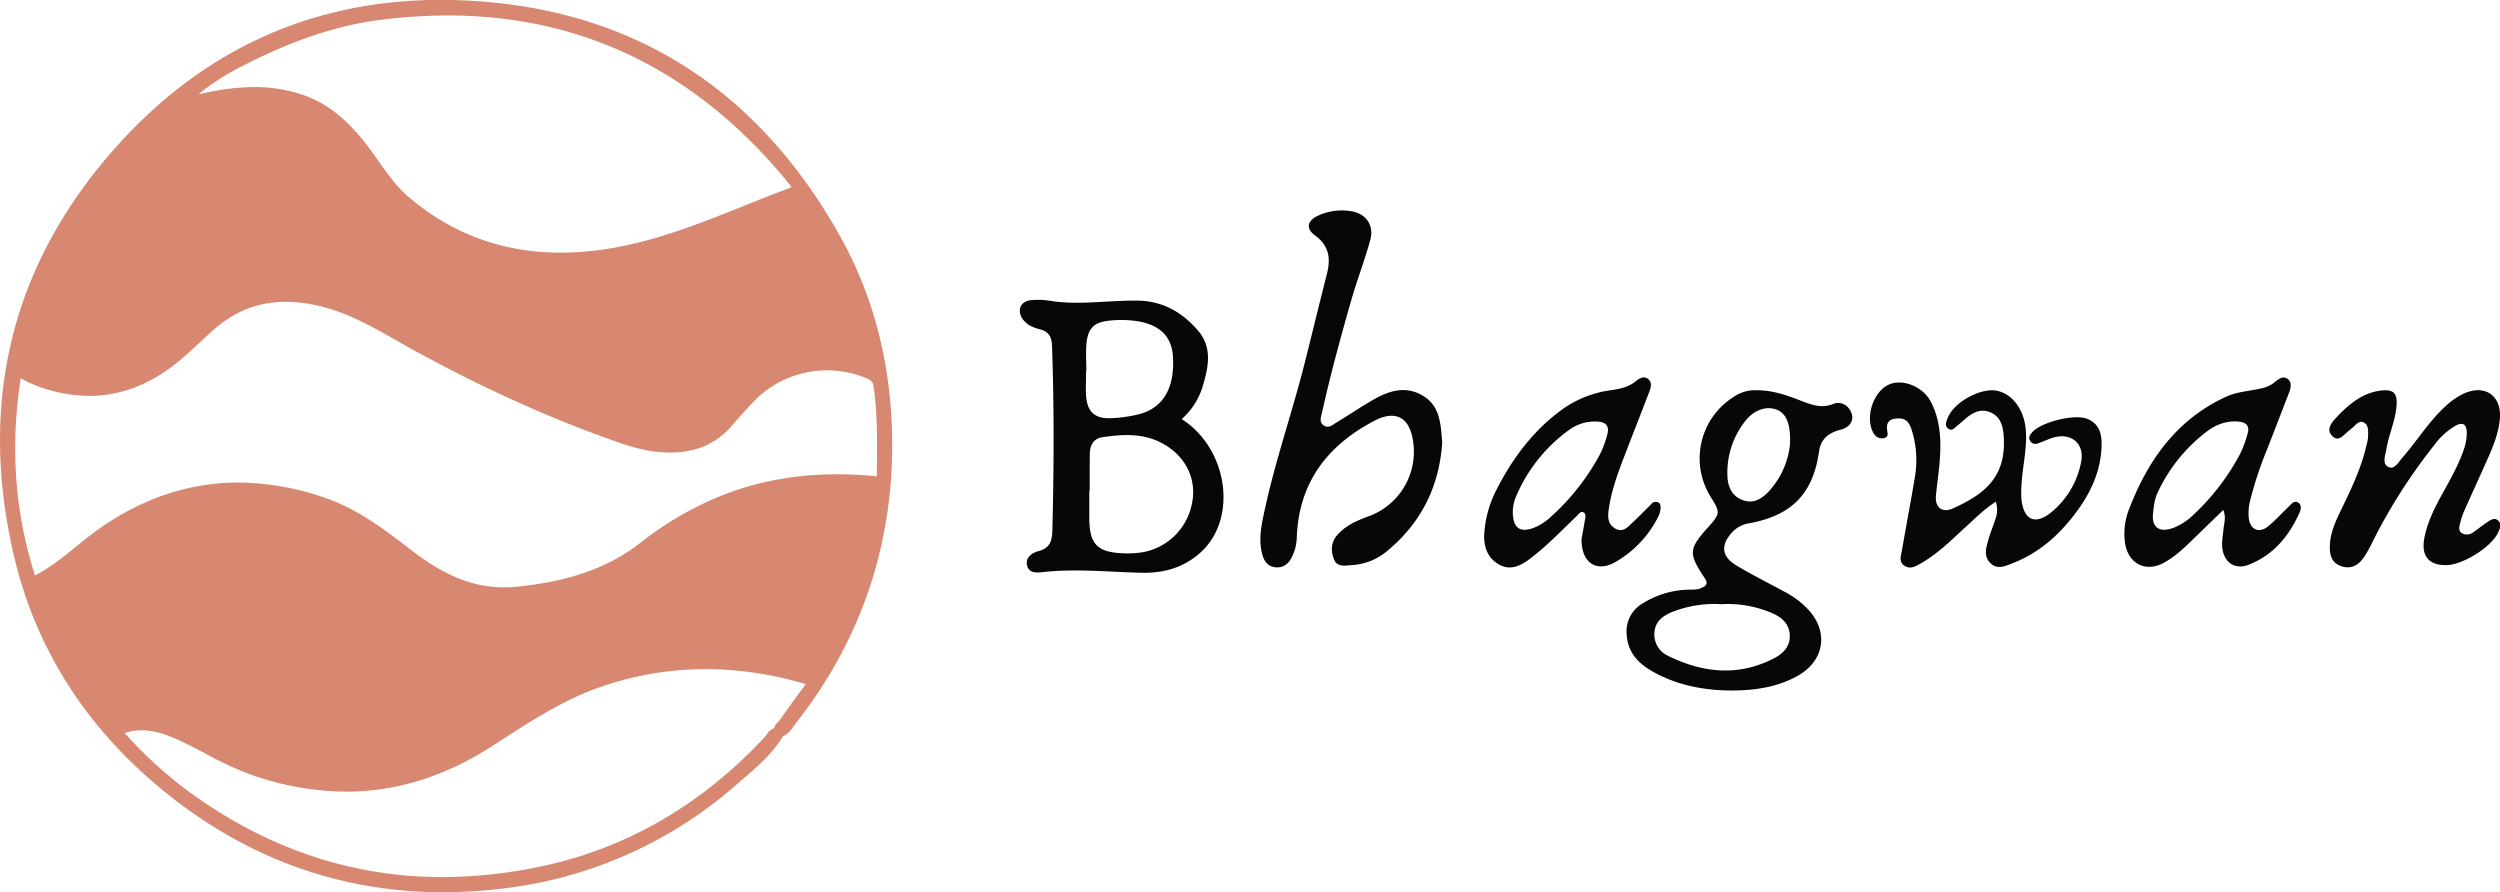 <svg id="Lager_1" data-name="Lager 1" xmlns="http://www.w3.org/2000/svg" viewBox="0 0 1029.18 367.33"><defs><style>.cls-1{fill:#d88871;}.cls-2{fill:#070707;}</style></defs><title>bhagwan-logo</title><path class="cls-1" d="M295.7,539.67c-44.76,0-85.26-15.51-120.38-46.1-29.17-25.4-48.2-56.68-56.58-93-14.84-64.31-.13-121.31,43.73-169.43,35.59-39,80.07-58.84,132.2-58.84,2.48,0,5,0,7.51.14,69.67,2.54,122.55,35.45,157.18,97.84,13.14,23.67,20.19,50.51,21,79.76,1.19,44.69-12.12,85.07-39.56,120-0.3.38-.58,0.78-0.87,1.18a11.84,11.84,0,0,1-4.52,4.33c-4.31,7.09-10.47,12.4-16.44,17.53l-2.38,2.05a176.9,176.9,0,0,1-99.82,43.38A206.44,206.44,0,0,1,295.7,539.67Zm-131.31-65.5,0.54,0.54c0.27,0.26.53,0.51,0.78,0.78A174.83,174.83,0,0,0,189,496.83c32.39,24.28,68.12,36.59,106.18,36.59h0A198.11,198.11,0,0,0,336,529c35.08-7.41,66.06-25.37,92.08-53.36a8.59,8.59,0,0,0,.63-0.83,6.45,6.45,0,0,1,3.08-2.71,5.47,5.47,0,0,1,1.6-2.46,5.41,5.41,0,0,0,.5-0.53l0.57-.8c3.14-4.41,6.39-9,9.71-13.38a11,11,0,0,0,.63-0.91,8.22,8.22,0,0,0-1-.33,144.51,144.51,0,0,0-40.1-5.89,132.76,132.76,0,0,0-43.54,7.42c-14.75,5.11-28,13.7-40.9,22l-4.11,2.65c-19,12.19-39,18.38-59.54,18.38a119,119,0,0,1-39.54-7.14,138.63,138.63,0,0,1-18.24-8.48c-4.2-2.21-8.54-4.49-12.95-6.38C179.7,474,175.42,473,171.42,473A21.23,21.23,0,0,0,164.39,474.17ZM211.21,371a110.63,110.63,0,0,1,36.11,6.42c13.24,4.58,24.3,13.07,35,21.29L282.7,399c13.64,10.47,25.35,15.15,38,15.15,1.57,0,3.17-.08,4.76-0.23,22.09-2.11,38.54-8,51.75-18.46a134.14,134.14,0,0,1,23.55-14.86c17.56-8.75,36.24-13,57.1-13,4.81,0,9.8.24,14.83,0.71l0.81,0.09,0.59,0.07c0-.11,0-0.24,0-0.4l0-1.55c0.17-11.53.36-23.45-1.31-35a3.62,3.62,0,0,0-2.5-3.25,41.9,41.9,0,0,0-46.9,9.4c-3,3.19-6,6.53-9,10a30.75,30.75,0,0,1-19.67,10.6,42.23,42.23,0,0,1-5.8.4c-8.18,0-15.72-2.26-22-4.48-29.07-10.22-58-23.43-88.32-40.39L275.48,312c-8.72-4.91-17.74-10-27.52-12.79a62.31,62.31,0,0,0-17.11-2.61c-11.54,0-21.49,4-30.41,12.08q-2,1.8-3.94,3.62c-2.57,2.37-5.22,4.83-7.91,7.18-12,10.53-25.07,15.86-38.73,15.86a62.18,62.18,0,0,1-22.65-4.56,47.23,47.23,0,0,1-5.38-2.65l-0.15-.08c-4.39,28.35-2.47,55,5.87,81.19,6.17-3.16,11.52-7.5,16.71-11.71,2.59-2.1,5.27-4.27,8-6.28C170.69,377.81,190.52,371,211.21,371Zm6.42-162.81a62.28,62.28,0,0,1,19,2.81c14.34,4.51,23.47,15.22,30.51,25.1l1.49,2.1c3.81,5.39,7.75,11,12.75,15.24,17.79,15.21,38.84,22.92,62.56,22.92a127.38,127.38,0,0,0,22.83-2.17c18.46-3.38,36.23-10.51,53.42-17.41,5.85-2.35,11.91-4.78,17.91-7a5.19,5.19,0,0,0,.86-0.4,9.06,9.06,0,0,0-.84-1.17c-37.4-46.11-84.68-69.49-140.51-69.49a223.18,223.18,0,0,0-28,1.83c-18,2.29-36.73,8.6-57.24,19.28a95.76,95.76,0,0,0-17.48,11.29c0.94-.17,1.87-0.34,2.79-0.54A94.37,94.37,0,0,1,217.63,208.2Z" transform="translate(-113.14 -172.35)"/><path class="cls-1" d="M434,474c-4.69,8-11.93,13.75-18.77,19.7a174.68,174.68,0,0,1-98.72,42.9C263.64,542,216.78,527,176.63,492.07c-28.31-24.66-47.49-55.27-55.94-91.9-14.59-63.2-.56-119.56,43.26-167.63,36.92-40.5,83.9-60,138.16-58.05,69.58,2.53,121.7,35.92,155.5,96.82,13.5,24.32,20,50.78,20.72,78.84,1.18,44.43-11.77,83.88-39.13,118.73-1.5,1.9-2.66,4.26-5.21,5.16-1-1.86.71-2.64,1.5-3.75,3.38-4.74,6.75-9.49,10.25-14.14,1.72-2.28,2-3.41-1.38-4.37-28.47-8.23-56.75-8.18-84.85,1.56-16.53,5.73-30.88,15.52-45.44,24.87-30.66,19.71-63,23.13-97.34,11-10.92-3.85-20.52-10.29-31.06-14.81-7.86-3.36-15.82-5-24.09-1.28,0.34,1.79,1.67,2.64,2.66,3.71a176.92,176.92,0,0,0,23.51,21.58c44.62,33.44,94.37,44,148.63,32.53,36.76-7.77,67.58-26.47,93.13-54C430.72,475.72,431.45,473.35,434,474ZM126.36,412c10.49-4.77,18.26-12.73,27.1-19.17,28.7-20.91,59.87-25.05,93.2-13.52,13.09,4.53,24,12.94,34.81,21.28,13,10,27,17,44.13,15.32,19.22-1.84,37.31-6.6,52.8-18.89a131.51,131.51,0,0,1,23.2-14.63c22.41-11.17,46.16-14.4,70.86-12.1,1.91,0.18,3.56.86,3.61-2.2,0.18-12.32.46-24.64-1.3-36.9a5.6,5.6,0,0,0-3.69-4.8,43.83,43.83,0,0,0-49.14,9.86c-3.1,3.26-6.07,6.64-9,10a28.9,28.9,0,0,1-18.44,9.94c-9.4,1.31-18.29-1-26.88-4a565.3,565.3,0,0,1-88-40.25c-10-5.6-19.9-11.51-31.07-14.72-18.19-5.23-34.93-3.29-49.42,9.91-3.94,3.59-7.81,7.26-11.82,10.77-17.6,15.39-37.32,19.58-59.34,10.95-2.58-1-5-2.51-7.79-4C115.14,354.68,116.9,383.48,126.36,412Zm62.19-197.85c3.16-.54,6.35-1,9.48-1.65,12.69-2.75,25.36-3.56,38,.4,13.1,4.12,21.83,13.61,29.48,24.35,4.45,6.24,8.72,12.7,14.56,17.7,25.4,21.7,55.21,27,87.05,21.2,25-4.57,48-15.66,71.67-24.53,3.23-1.21,2.53-2.65.87-4.7q-66.16-81.57-170.34-68.39c-20.49,2.61-39.66,10-57.91,19.49C203.19,202.3,195.34,207.27,188.55,214.16Z" transform="translate(-113.14 -172.35)"/><path class="cls-2" d="M599.63,344.87c19,12.17,23,40.54,8.21,54.49-6.95,6.55-15.49,9-24.72,8.78-13.46-.31-26.89-1.75-40.38-0.3-2.54.27-5.91,0.71-6.76-2.62s2-5.31,4.73-6c4.83-1.34,5.56-4.31,5.67-8.85,0.62-25.15.74-50.29-.14-75.44-0.14-4-1.32-6.08-5.16-7.06-2.55-.65-5.08-1.69-6.78-3.95-2.7-3.59-1.18-7.56,3.27-8a31.11,31.11,0,0,1,8,.29c12,1.86,23.93-.27,35.9-0.1,10.4,0.15,18.58,4.89,25,12.51,5.87,6.94,4.11,15,1.8,22.78A29.61,29.61,0,0,1,599.63,344.87Zm-37.9,29.55h-0.16q0,5.48,0,11c0,11,3.26,14.39,14.44,14.73a39.26,39.26,0,0,0,7-.38,25.15,25.15,0,0,0,20.72-19.62c2.17-9.44-1.61-18.55-10.08-24.09s-17.66-5.1-26.92-3.67c-3.21.49-4.93,3.2-4.94,6.62C561.72,364.13,561.73,369.28,561.73,374.43Zm-1.36-49.31h-0.13c0,3.32-.18,6.66,0,10,0.45,7,3.78,9.8,10.71,9.37a56.17,56.17,0,0,0,11.3-1.66c9.74-2.66,14.46-10.66,13.78-23.48-0.44-8.39-5.33-13.39-15.14-14.84a45,45,0,0,0-11.42-.11c-6,.67-8.45,3.21-9.06,9.3C560.06,317.44,560.37,321.29,560.37,325.12Z" transform="translate(-113.14 -172.35)"/><path class="cls-2" d="M706.86,354.62c-1.2,17.8-8.53,32.91-22.64,44.54A24.79,24.79,0,0,1,669.63,405c-2.73.15-6.08,1-7.38-2.5s-1.17-6.94,1.41-9.89c3.4-3.89,7.94-5.9,12.68-7.63a28.27,28.27,0,0,0,18.52-31c-1.4-9.77-7.11-13-15.87-8.43-19.42,10.12-31.19,25.51-32,48.07a19.09,19.09,0,0,1-2.3,8.59c-1.39,2.54-3.54,4-6.54,3.67s-4.51-2.31-5.32-5.16c-1.75-6.21-.37-12.28.91-18.25,4.46-20.81,11.57-40.9,16.72-61.53,3-11.92,5.89-23.86,8.92-35.78,1.61-6.33,1-11.61-4.87-15.87-4-2.9-3.15-6.21,1.42-8.25a23.47,23.47,0,0,1,13.66-1.71c5.89,1,9.28,5.74,7.67,11.73-2.24,8.32-5.41,16.38-7.78,24.67-4.38,15.32-8.62,30.69-12.05,46.27-0.42,1.9-1.4,4.06.65,5.49s3.78-.34,5.4-1.31c4.7-2.82,9.26-5.9,14-8.69,6.65-3.94,13.66-6.66,21.12-2.41S706.23,346.85,706.86,354.62Z" transform="translate(-113.14 -172.35)"/><path class="cls-2" d="M836.27,333c6.85,0,12.51,2.11,18.07,4.24,4.41,1.69,8.47,3.35,13.31,1.47a5.43,5.43,0,0,1,6.4,1.5c3,3.64,1.78,7.7-3.08,9s-8.17,3.5-9,9.11c-2.46,17.29-11.24,26.21-28.62,29.44a11.92,11.92,0,0,0-6.91,3.47c-5,5.32-4.75,10.11,1.45,13.85,6.53,3.94,13.39,7.34,20.12,11a36.25,36.25,0,0,1,9.51,7.18c8.52,9.17,6.69,21.09-4.24,27.26-8.21,4.63-17.3,6-26.46,6.09-10.7.07-21.23-1.68-30.94-6.53-6.92-3.46-12.67-8-13.09-16.71a13.21,13.21,0,0,1,6.53-12.58,37.21,37.21,0,0,1,18.83-5.69c1.82-.08,3.66.12,5.4-0.69,1.92-.9,2.94-1.68,1.36-4.07-6.82-10.29-6.61-11.95,1.55-21.1,4.88-5.47,4.91-5.95,1-12.22a29.87,29.87,0,0,1,9.19-41.15A15.42,15.42,0,0,1,836.27,333Zm-14.41,88.09a47.06,47.06,0,0,0-20.52,3.28c-3.63,1.53-6.76,3.77-7.1,8.21a9.66,9.66,0,0,0,5.66,9.8c14.29,7,28.87,8.55,43.51,1,3.87-2,6.84-5,6.52-9.78s-3.62-7.32-7.62-9A45.93,45.93,0,0,0,821.86,421.08ZM850,355.65c0.49-8.82-1.59-13.18-5.43-14.65-4.2-1.61-9.18,0-12.78,4.47a34,34,0,0,0-7.53,22.19c0,4.63,1.61,9,6.64,10.69,4.61,1.5,8.09-1.07,10.88-4.25A33.67,33.67,0,0,0,850,355.65Z" transform="translate(-113.14 -172.35)"/><path class="cls-2" d="M934.76,378.9c-4.73,3-8.31,6.67-12.08,10.1-5.91,5.38-11.53,11.11-18.53,15.13-2.13,1.23-4.51,2.79-7,1.12s-1.39-4.29-1-6.47c1.7-10.15,3.71-20.26,5.35-30.42a41,41,0,0,0-1.29-18.75c-0.8-2.6-1.94-5-5.33-5-3.05,0-5.32.86-4.88,4.58,0.18,1.47.82,3.18-1.42,3.54s-3.7-.85-4.62-2.93c-2.82-6.4.52-16.16,6.59-19.05,5.55-2.65,14.06.55,17.41,6.9,4,7.62,4.36,15.95,3.72,24.32-0.37,4.8-1.11,9.58-1.57,14.38s2.46,7.28,6.78,5.38c14.34-6.31,22.3-13.91,21.1-30.08-0.29-3.89-1.27-7.71-5.31-9.49s-7.41,0-10.48,2.6c-1,.86-2,1.78-3,2.58-1.25.95-2.47,2.87-4.22,1.31-1.5-1.34-.43-3.23.17-4.67,2.53-6,12.87-11.75,19.4-10.87s11.62,7.32,12.48,15.51-1.45,16.19-1.75,24.32a33.29,33.29,0,0,0,.09,5.45c1.05,8.19,5.78,10.15,12.26,4.82a35.24,35.24,0,0,0,12.24-20.62c1.57-7.66-4.2-12.43-11.75-10-2.05.66-4,1.62-6.06,2.29A2.44,2.44,0,0,1,949,354c-0.94-1.41-.3-2.48.6-3.55,3.69-4.36,17.62-7.84,22.88-5.64s6,6.73,5.81,11.6c-0.42,10-4.39,18.6-10.23,26.54-7,9.44-15.35,17-26.44,21.28-3,1.16-6.33,2.86-9.26-.24-2.73-2.89-1.54-6.26-.67-9.43,0.79-2.88,2-5.65,2.89-8.48A10.85,10.85,0,0,0,934.76,378.9Z" transform="translate(-113.14 -172.35)"/><path class="cls-2" d="M1120.11,405c-7.25.07-10.38-3.89-8.88-11.46,1.35-6.77,4.52-12.82,7.84-18.78,3.07-5.52,6.15-11,8.23-17a21.33,21.33,0,0,0,1.34-7.32c-0.06-3.39-1.61-4.55-4.79-2.75a29,29,0,0,0-8.43,7.69,227.61,227.61,0,0,0-25.69,40.27,49,49,0,0,1-3.41,6.07c-2.25,3.31-5.28,5.12-9.4,3.7-4.33-1.5-4.83-5.29-4.62-9,0.27-4.69,2.11-9,4.16-13.23,4.35-9,8.73-17.91,10.93-27.71a16.1,16.1,0,0,0,.59-2.93c0.07-2.3.46-5.14-1.77-6.31-2-1-3.47,1.35-5,2.51-0.27.2-.49,0.46-0.76,0.64-2.19,1.48-4.3,5.22-7.08,2.56-3-2.86-.09-6,2-8.19,5-5.21,10.55-9.8,18.08-10.63,5.13-.57,6.67,1.15,6.28,6.3-0.48,6.18-3.21,11.85-4.2,17.91-0.42,2.56-1.87,6,.91,7.29,2.45,1.15,4.16-2.13,5.73-3.92,6.13-7,11-15.08,18-21.38a28.45,28.45,0,0,1,7.36-5c8.69-3.89,15.56,1,14.73,10.45-0.5,5.71-2.59,11-4.88,16.13-3.23,7.29-6.58,14.52-9.81,21.8a30.62,30.62,0,0,0-1.58,4.71c-0.42,1.6-1,3.51.78,4.52a4.38,4.38,0,0,0,4.72-.58c1.76-1.25,3.46-2.58,5.23-3.82,1.5-1,3.28-2.4,4.89-.84s0.6,3.45-.19,5.12C1138.52,397.7,1126.88,405,1120.11,405Z" transform="translate(-113.14 -172.35)"/><path class="cls-2" d="M764.22,394.22c0.31-1.74.86-4.67,1.36-7.61,0.19-1.14.61-2.59-.45-3.27-1.26-.81-2.05.67-2.82,1.39-3.63,3.43-7.12,7-10.79,10.39a106.91,106.91,0,0,1-8.74,7.42c-3.88,2.88-8.15,4.9-12.9,2s-6.1-7.77-5.68-13A45.83,45.83,0,0,1,729,374.36c6.78-13.39,15.52-25.16,27.92-33.93A44.51,44.51,0,0,1,776.28,333c3.61-.56,7.19-1.21,10.18-3.64,1.42-1.16,3.22-2.37,5-1.1,2,1.41,1.32,3.62.6,5.5-3.49,9.14-7.1,18.24-10.6,27.39-2.55,6.67-4.94,13.4-6,20.51-0.5,3.26-.61,6.49,2.7,8.31s5.25-.83,7.27-2.72c2.55-2.38,5-4.9,7.47-7.34a2.4,2.4,0,0,1,2.68-.83c1.33,0.57,1.27,1.87,1.11,3a8.92,8.92,0,0,1-.84,2.86,44.37,44.37,0,0,1-17.91,18.91C770.3,408.1,764.09,404,764.22,394.22Zm-28.3-11.56c-0.1,7,2.85,9.12,8.59,7a21.72,21.72,0,0,0,6.72-4.24,94.64,94.64,0,0,0,20.6-26.1,40.24,40.24,0,0,0,2.93-7.92c1-3.48-.25-5.33-4.11-5.49a17.83,17.83,0,0,0-11.7,3.53,65,65,0,0,0-21.33,26.47A17.22,17.22,0,0,0,735.92,382.66Z" transform="translate(-113.14 -172.35)"/><path class="cls-2" d="M1028.41,382.28c-4.41,4.27-8.32,8.06-12.21,11.85-3.7,3.6-7.43,7.19-12,9.76-7.54,4.28-14.89.69-16.23-7.92a27.46,27.46,0,0,1,1.73-14.22c7.79-20.19,19.7-36.88,40.05-46.16,3.34-1.53,7-2,10.61-2.63,3.23-.6,6.54-1,9.24-3.3,1.5-1.27,3.47-2.78,5.37-1.26s1.14,4,.36,6c-3,7.76-6,15.5-9,23.24a146.19,146.19,0,0,0-6.74,20.3,21,21,0,0,0-.68,7.91c0.71,4.6,4.26,6.15,7.88,3.21,3.09-2.51,5.77-5.51,8.66-8.27,1.06-1,2.18-2.57,3.78-1.55s1.11,2.88.56,4.13c-4.31,9.76-10.93,17.6-21,21.49-6.12,2.36-10.78-1.6-10.87-8.31,0-2.31.43-4.62,0.63-6.93C1028.79,387.52,1029.6,385.42,1028.41,382.28Zm-29,2.11c-0.28,5.28,3,7.56,9.12,5a25.67,25.67,0,0,0,7.79-5.32,94.84,94.84,0,0,0,19-24.84,46.9,46.9,0,0,0,3.1-8.38c0.92-3.13-.53-4.66-3.73-4.94-5.12-.45-9.51,1.32-13.43,4.35a67.33,67.33,0,0,0-20,25.13C1000.19,377.85,999.75,380.47,999.44,384.39Z" transform="translate(-113.14 -172.35)"/></svg>